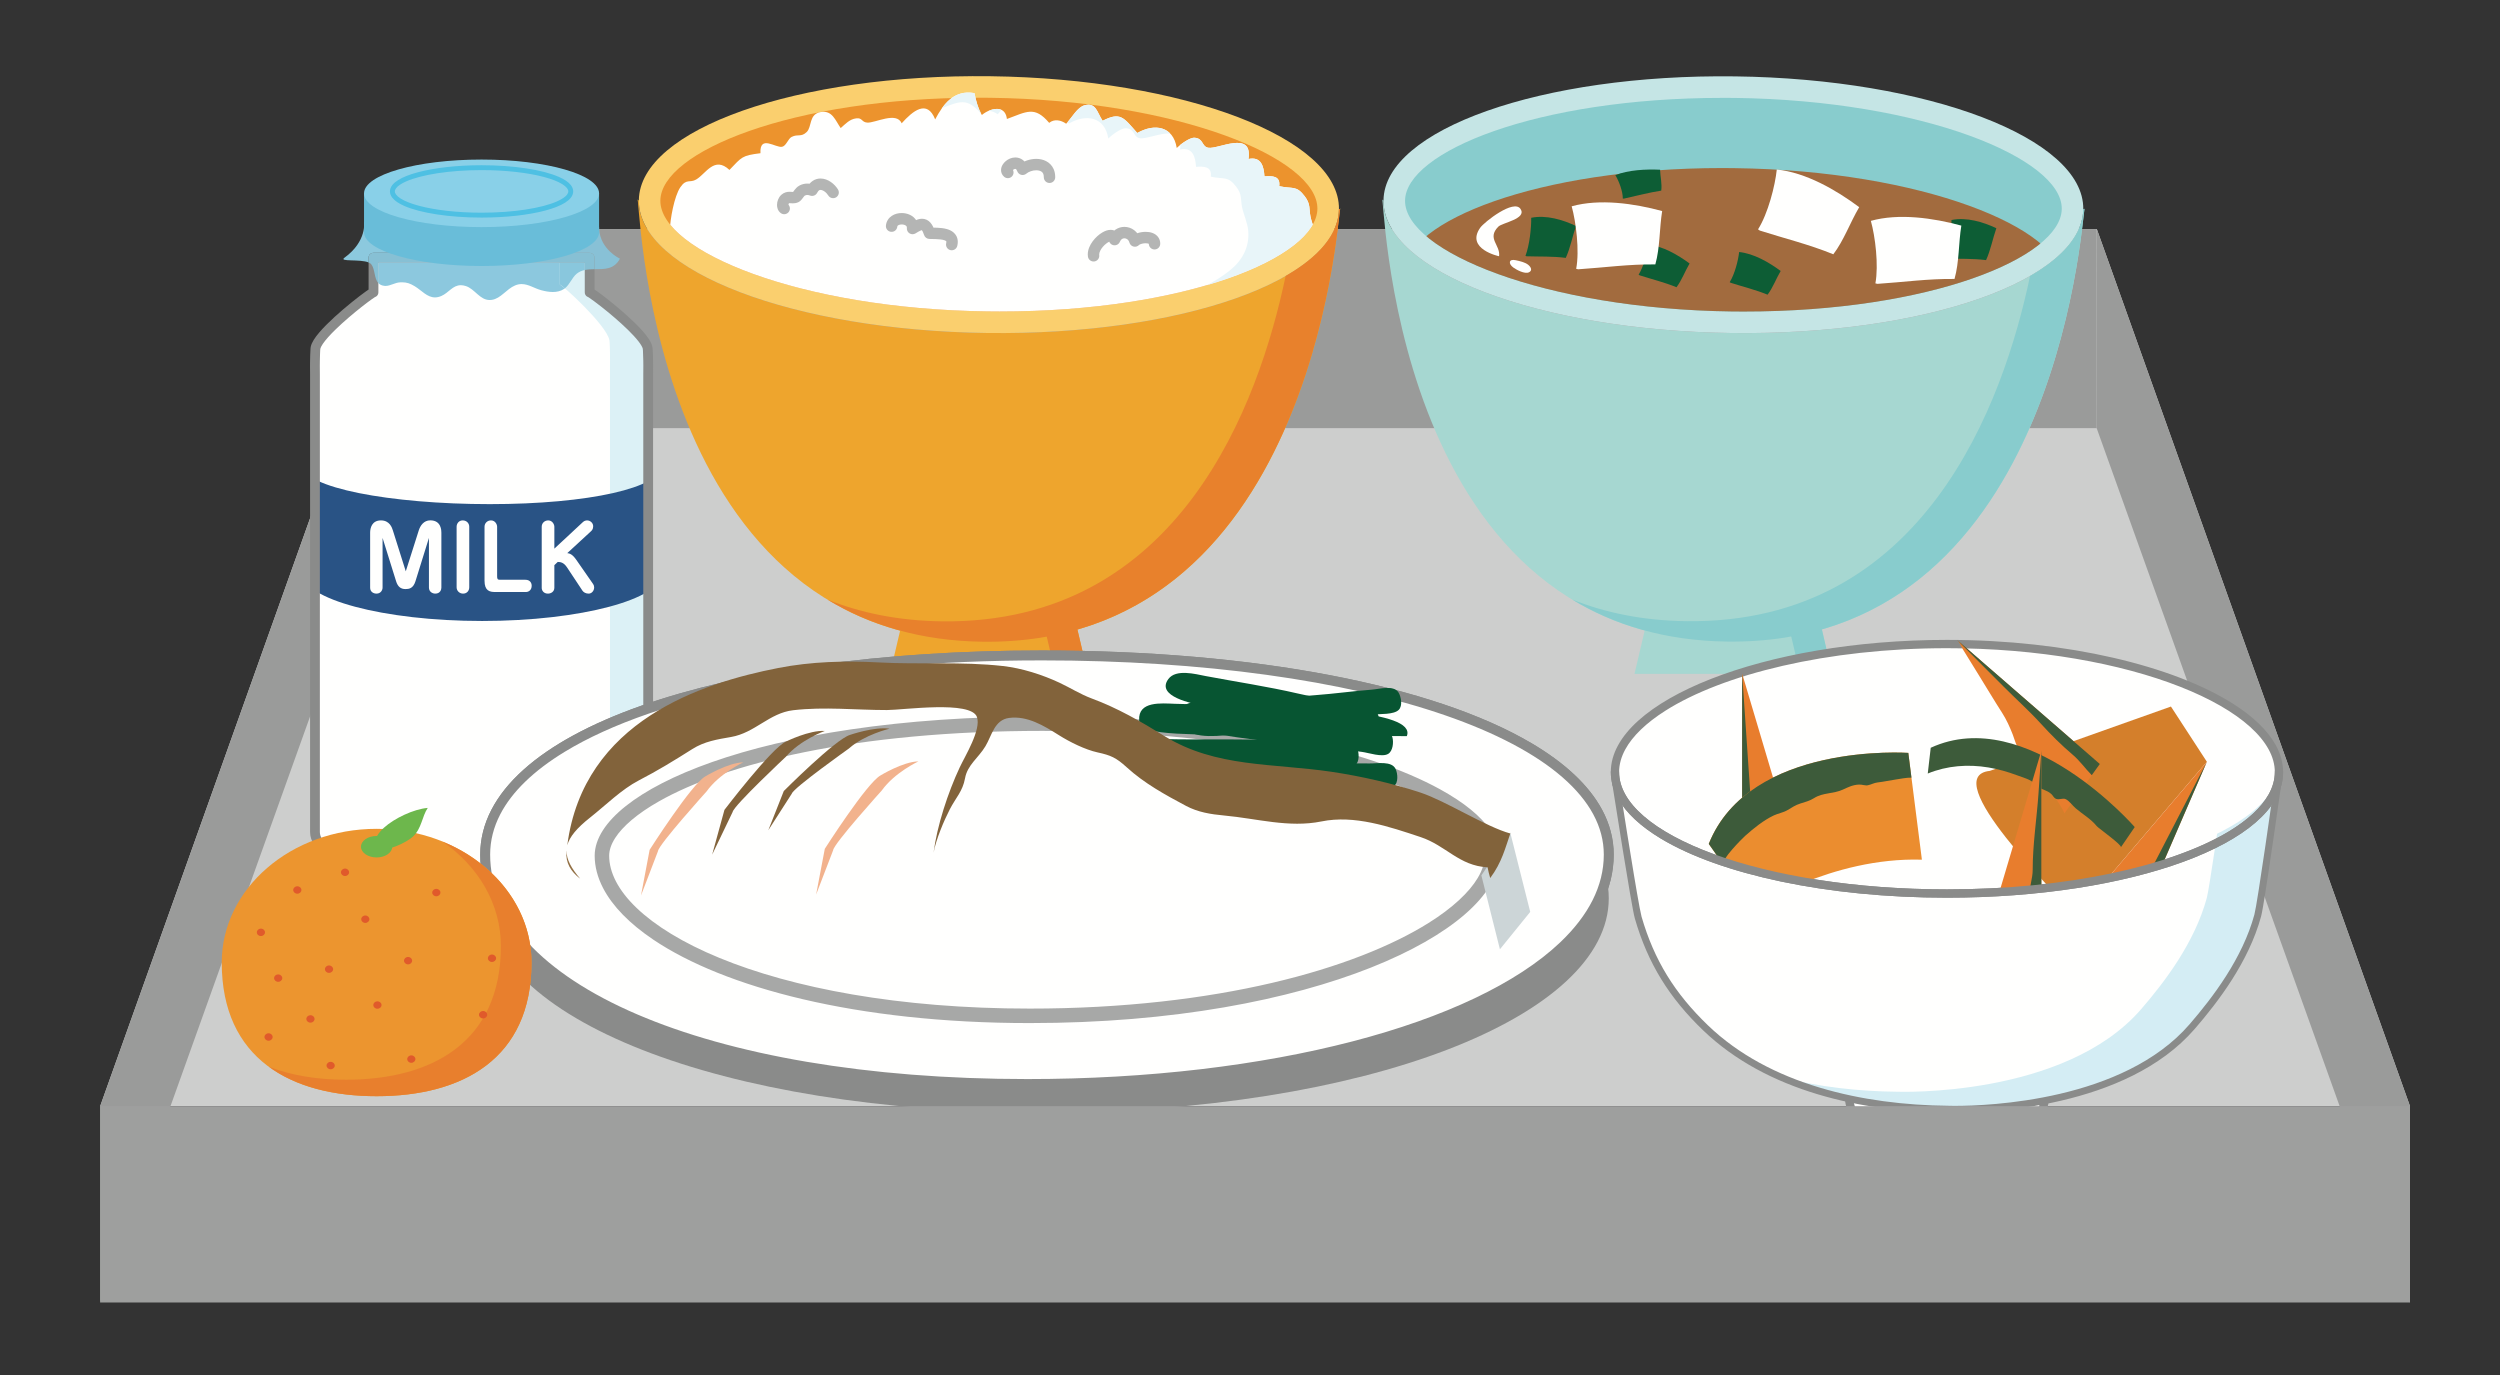 <?xml version="1.0" encoding="UTF-8"?>
<!DOCTYPE svg PUBLIC "-//W3C//DTD SVG 1.1//EN" "http://www.w3.org/Graphics/SVG/1.1/DTD/svg11.dtd">
<svg version="1.1" xmlns="http://www.w3.org/2000/svg" xmlns:xlink="http://www.w3.org/1999/xlink" x="0" y="0" width="1000" height="550" viewBox="0, 0, 1000, 550">
  <rect x="0" y="0" width="1000" height="550" fill="#333333" stroke="none"/>
  <defs>
    <clipPath id="Clip_1">
      <path d="M368.204,31.997 C350.084,33.864 335.235,38.373 317.743,43.83 L317.743,43.83 C306.527,47.327 294.469,49.909 284.459,56.352 L284.459,56.352 C277.291,60.953 264.259,70.937 264.143,80.203 L264.143,80.203 C263.912,100.337 319.791,123.594 394.979,124.563 L394.979,124.563 C396.598,124.595 398.202,124.602 399.803,124.602 L399.803,124.602 C474.447,124.602 526.709,102.947 526.956,83.523 L526.956,83.523 C527.105,71.953 513.015,62.819 505.087,56.318 L505.087,56.318 C495.244,48.235 481.005,47.144 469.227,43.559 L469.227,43.559 C452.973,38.61 435.895,37.456 419.328,33.946 L419.328,33.946 C409.978,31.949 398.628,31.039 387.535,31.039 L387.535,31.039 C380.831,31.039 374.22,31.372 368.204,31.997 z"/>
    </clipPath>
    <clipPath id="Clip_2">
      <path d="M562.023,80.229 C561.776,100.353 617.638,123.61 692.777,124.584 L692.777,124.584 C694.396,124.601 696.015,124.611 697.617,124.611 L697.617,124.611 C772.211,124.611 824.456,102.973 824.705,83.553 L824.705,83.553 C824.935,63.397 769.041,40.13 693.867,39.164 L693.867,39.164 C692.282,39.149 690.663,39.149 689.076,39.149 L689.076,39.149 C614.516,39.149 562.271,60.787 562.023,80.229 z"/>
    </clipPath>
    <clipPath id="Clip_3">
      <path d="M739.422,244.113 C728.241,247.698 716.842,253.463 706.371,258.914 L706.371,258.914 C693.701,265.471 681.758,269.013 670.956,278.891 L670.956,278.891 C661.706,287.331 645.982,293.078 645.982,308.82 L645.982,308.82 C645.982,335.655 705.446,357.417 778.8,357.417 L778.8,357.417 C852.123,357.417 911.587,335.655 911.587,308.82 L911.587,308.82 C911.587,302.196 907.919,296.443 903.657,291.933 L903.657,291.933 C900.635,288.735 897.134,286.042 893.516,283.657 L893.516,283.657 C889.717,281.154 889.619,280.288 887.719,276.215 L887.719,276.215 C881.987,263.761 867.815,255.963 856.071,251.289 L856.071,251.289 C842.675,245.963 829.643,240.585 815.338,238.505 L815.338,238.505 C806.436,237.199 797.56,236.521 788.732,236.521 L788.732,236.521 C772.056,236.522 755.559,238.941 739.422,244.113 z"/>
    </clipPath>
    <clipPath id="Clip_4">
      <path d="M739.422,244.113 C728.241,247.698 716.842,253.463 706.371,258.914 L706.371,258.914 C693.701,265.471 681.758,269.013 670.956,278.891 L670.956,278.891 C661.706,287.331 645.982,293.078 645.982,308.82 L645.982,308.82 C645.982,335.655 705.446,357.417 778.8,357.417 L778.8,357.417 C852.123,357.417 911.587,335.655 911.587,308.82 L911.587,308.82 C911.587,302.196 907.919,296.443 903.657,291.933 L903.657,291.933 C900.635,288.735 897.134,286.042 893.516,283.657 L893.516,283.657 C889.717,281.154 889.619,280.288 887.719,276.215 L887.719,276.215 C881.987,263.761 867.815,255.963 856.071,251.289 L856.071,251.289 C842.675,245.963 829.643,240.585 815.338,238.505 L815.338,238.505 C806.436,237.199 797.56,236.521 788.732,236.521 L788.732,236.521 C772.056,236.522 755.559,238.941 739.422,244.113 z"/>
    </clipPath>
    <clipPath id="Clip_5">
      <path d="M739.422,244.113 C728.241,247.698 716.842,253.463 706.371,258.914 L706.371,258.914 C693.701,265.471 681.758,269.013 670.956,278.891 L670.956,278.891 C661.706,287.331 645.982,293.078 645.982,308.82 L645.982,308.82 C645.982,335.655 705.446,357.417 778.8,357.417 L778.8,357.417 C852.123,357.417 911.587,335.655 911.587,308.82 L911.587,308.82 C911.587,302.196 907.919,296.443 903.657,291.933 L903.657,291.933 C900.635,288.735 897.134,286.042 893.516,283.657 L893.516,283.657 C889.717,281.154 889.619,280.288 887.719,276.215 L887.719,276.215 C881.987,263.761 867.815,255.963 856.071,251.289 L856.071,251.289 C842.675,245.963 829.643,240.585 815.338,238.505 L815.338,238.505 C806.436,237.199 797.56,236.521 788.732,236.521 L788.732,236.521 C772.056,236.522 755.559,238.941 739.422,244.113 z"/>
    </clipPath>
    <clipPath id="Clip_6">
      <path d="M739.422,244.113 C728.241,247.698 716.842,253.463 706.371,258.914 L706.371,258.914 C693.701,265.471 681.758,269.013 670.956,278.891 L670.956,278.891 C661.706,287.331 645.982,293.078 645.982,308.82 L645.982,308.82 C645.982,335.655 705.446,357.417 778.8,357.417 L778.8,357.417 C852.123,357.417 911.587,335.655 911.587,308.82 L911.587,308.82 C911.587,302.196 907.919,296.443 903.657,291.933 L903.657,291.933 C900.635,288.735 897.134,286.042 893.516,283.657 L893.516,283.657 C889.717,281.154 889.619,280.288 887.719,276.215 L887.719,276.215 C881.987,263.761 867.815,255.963 856.071,251.289 L856.071,251.289 C842.675,245.963 829.643,240.585 815.338,238.505 L815.338,238.505 C806.436,237.199 797.56,236.521 788.732,236.521 L788.732,236.521 C772.056,236.522 755.559,238.941 739.422,244.113 z"/>
    </clipPath>
    <clipPath id="Clip_7">
      <path d="M739.422,244.113 C728.241,247.698 716.842,253.463 706.371,258.914 L706.371,258.914 C693.701,265.471 681.758,269.013 670.956,278.891 L670.956,278.891 C661.706,287.331 645.982,293.078 645.982,308.82 L645.982,308.82 C645.982,335.655 705.446,357.417 778.8,357.417 L778.8,357.417 C852.123,357.417 911.587,335.655 911.587,308.82 L911.587,308.82 C911.587,302.196 907.919,296.443 903.657,291.933 L903.657,291.933 C900.635,288.735 897.134,286.042 893.516,283.657 L893.516,283.657 C889.717,281.154 889.619,280.288 887.719,276.215 L887.719,276.215 C881.987,263.761 867.815,255.963 856.071,251.289 L856.071,251.289 C842.675,245.963 829.643,240.585 815.338,238.505 L815.338,238.505 C806.436,237.199 797.56,236.521 788.732,236.521 L788.732,236.521 C772.056,236.522 755.559,238.941 739.422,244.113 z"/>
    </clipPath>
    <clipPath id="Clip_8">
      <path d="M192.64,103.091 L149.397,103.091 L149.397,116.96 C148.505,116.975 127.396,133.071 126.206,139.143 L126.206,139.143 C126.074,139.843 126.008,143.379 125.992,144.214 L125.992,144.214 C125.942,146.98 125.992,146.988 125.992,149.747 L125.992,149.747 L125.992,180.098 L125.992,266.055 L125.992,328.756 L125.992,332.846 C125.992,344.062 155.822,353.146 192.64,353.146 L192.64,353.146 C229.425,353.146 259.274,344.062 259.274,332.846 L259.274,332.846 L259.274,328.756 L259.274,266.055 L259.274,180.098 L259.274,149.747 C259.274,146.988 259.322,146.98 259.274,144.214 L259.274,144.214 C259.274,143.379 259.174,139.843 259.042,139.143 L259.042,139.143 C257.87,133.071 236.759,116.975 235.868,116.96 L235.868,116.96 L235.868,103.091 z"/>
    </clipPath>
  </defs>
  <g id="Layer_1">
    <g>
      <path d="M838.73,91.622 L502.032,91.622 L165.335,91.622 L40.064,442.466 L502.032,442.466 L964,442.466 z" fill="#CDCECD"/>
      <path d="M165.335,171.261 L838.664,171.261 L838.664,91.622 L165.335,91.622 z" fill="#9A9B9A"/>
      <path d="M165.335,171.26 L40.064,521 L40.064,442.466 L165.335,91.622 z" fill="#9A9B9A"/>
      <path d="M838.664,171.26 L964,521 L964,442.466 L838.73,91.622 z" fill="#9A9B9A"/>
      <path d="M435.151,269.608 L355.966,269.608 L362.045,243.756 L429.072,243.756 z" fill="#EEA52D"/>
      <path d="M536.174,83.633 L535.58,83.626 C535.232,111.978 472.234,134.178 394.866,133.197 C317.546,132.189 255.158,108.436 255.539,80.076 L254.943,80.076 C255.934,71.675 256.363,254.95 393.049,256.684 C529.468,258.417 535.465,75.831 536.174,83.633" fill="#EEA52D"/>
      <path d="M535.579,83.627 C535.232,111.979 472.234,134.178 394.865,133.197 C317.545,132.189 255.157,108.437 255.538,80.076 C255.902,51.705 318.883,29.515 396.169,30.49 C473.54,31.481 535.943,55.257 535.579,83.627" fill="#FACF6E"/>
      <path d="M399.804,124.598 C398.202,124.598 396.599,124.591 394.98,124.559 C319.792,123.59 263.895,100.326 264.144,80.198 C264.425,60.75 316.669,39.085 391.281,39.085 C392.866,39.085 394.452,39.085 396.071,39.112 C471.292,40.076 527.205,63.343 526.958,83.519 C526.709,102.943 474.448,124.598 399.804,124.598" fill="#EC932D"/>
    </g>
    <g clip-path="url(#Clip_1)">
      <path d="M395.673,44.236 C394.601,44.666 393.593,45.285 392.75,45.993 C391.329,43.649 390.387,40.437 389.794,37.256 C381.634,35.754 377.24,41.733 374.069,47.761 C370.848,39.58 365.082,44.402 360.656,49.331 C358.658,44.468 349.986,49.275 346.896,49.043 C344.552,48.862 345.013,47.012 342.454,47.348 C339.844,47.68 338.241,49.528 336.276,51.23 C334.112,48.108 332.906,44.072 328.363,44.804 C323.426,45.608 324.862,50.768 322.649,52.842 C320.369,54.997 319.246,53.461 316.636,54.775 C315.233,55.476 314.505,58.366 312.838,58.713 C310.26,59.242 303.802,53.75 304.183,61.284 C296.634,62.241 296.815,62.76 291.778,67.973 C285.731,62.28 282.379,69.499 278.48,71.794 C275.904,73.308 274.583,71.283 272.105,74.95 C269.725,78.479 268.025,87.734 267.974,91.946 C267.876,99.141 267.959,104.434 276.482,110.562 C303.241,122.845 349.54,132.623 396.4,133.208 C417.692,133.455 439.413,133.45 460.505,130.003 C480.295,126.733 503.105,124.883 519.26,112.016 C524.331,107.986 527.287,102.544 526.643,95.91 C526.345,92.815 524.775,89.463 524.199,86.645 C523.586,83.539 524.297,81.665 521.902,78.518 C518.466,74.008 517.145,75.676 511.694,74.465 C512.239,70.358 508.969,70.308 505.781,70.549 C505.534,66.525 504.477,62.529 499.404,63.596 C501.123,51.957 487.231,59.812 483.3,59.102 C480.575,58.598 481.501,55.337 477.783,55.095 C475.834,54.98 471.986,57.864 470.697,59.185 C469.294,50.398 461.777,49.282 454.906,53.195 C449.438,47.029 448.234,44.6 441.049,48.317 C438.801,44.936 438.471,40.884 433.796,42.122 C430.873,42.905 428.593,47.309 426.462,49.49 C424.332,47.976 421.672,47.507 419.674,49.143 C413.827,42.294 410.787,44.64 402.76,47.59 C402.264,43.236 398.795,42.932 395.673,44.236" fill="#FFFFFE"/>
      <path d="M399.076,45.697 C399.555,45.201 400.033,44.599 400.529,43.962 C399.142,43.327 397.358,43.532 395.673,44.236 L395.458,44.335 C396.698,44.401 397.97,44.887 399.076,45.697" fill="#E8F5F9"/>
      <path d="M427.553,49.406 C434.391,45.482 441.906,46.598 443.327,55.392 C444.616,54.054 448.464,51.174 450.397,51.306 C454.113,51.527 453.188,54.807 455.915,55.287 C458.244,55.722 464.057,53.163 468.054,53.393 C464.949,50.189 459.78,50.421 454.907,53.195 C449.438,47.028 448.234,44.599 441.049,48.317 C438.801,44.936 438.471,40.883 433.796,42.121 C431.137,42.838 429.023,46.532 427.04,48.834 C427.206,49.032 427.355,49.198 427.553,49.406" fill="#E8F5F9"/>
      <path d="M392.304,45.35 L392.37,45.299 C391.164,43.021 390.322,40.14 389.794,37.255 C383.715,36.142 379.735,39.156 376.794,43.251 C383.798,40.585 386.804,38.918 392.304,45.35" fill="#E8F5F9"/>
      <path d="M526.643,95.91 C526.345,92.815 524.776,89.462 524.199,86.644 C523.587,83.539 524.297,81.665 521.902,78.517 C518.467,74.008 517.146,75.676 511.694,74.465 C512.239,70.358 508.969,70.307 505.781,70.549 C505.534,66.525 504.477,62.528 499.405,63.596 C501.123,51.957 487.231,59.812 483.301,59.101 C480.576,58.597 481.501,55.336 477.783,55.094 C476.347,55.007 473.886,56.564 472.168,57.904 C472.185,58.465 472.134,59.093 472.036,59.797 C477.107,58.729 478.164,62.726 478.411,66.74 C481.582,66.508 484.853,66.559 484.309,70.664 C489.758,71.877 491.064,70.209 494.516,74.728 C496.911,77.856 496.184,79.723 496.812,82.839 C497.39,85.636 498.96,89.023 499.273,92.111 C499.9,98.735 496.96,104.179 491.873,108.217 C475.752,121.066 452.907,122.934 433.12,126.196 C412.043,129.649 390.306,129.655 369.015,129.402 C357.65,129.26 346.335,128.566 335.302,127.443 C354.413,130.812 375.341,132.937 396.401,133.207 C417.692,133.454 439.413,133.449 460.505,130.002 C480.295,126.733 503.105,124.882 519.26,112.016 C524.331,107.985 527.287,102.544 526.643,95.91" fill="#E8F5F9"/>
    </g>
    <g>
      <path d="M254.942,80.08 L255.074,80.08 C255.025,79.733 254.976,79.706 254.942,80.08" fill="#66B6D1"/>
      <path d="M536.042,83.637 L536.174,83.637 C536.14,83.317 536.108,83.35 536.042,83.637" fill="#66B6D1"/>
      <path d="M535.579,83.63 C535.464,93.548 527.651,102.699 514.255,110.38 C503.535,161.386 471.804,249.734 376.728,248.535 C359.401,248.303 344.255,245.148 331.024,239.856 C347.74,249.988 368.107,256.363 393.048,256.687 C523.901,258.345 534.754,90.419 536.042,83.637 z" fill="#E8812C"/>
      <path d="M429.072,243.76 L416.139,243.76 L422.218,269.612 L435.151,269.612 z" fill="#E8812C"/>
      <path d="M314.994,81.541 L314.438,82.329 L315.349,81.969 C315.319,81.884 315.205,81.688 314.994,81.541 L314.438,82.329 L315.349,81.969 L315.04,82.091 L315.369,82.037 L315.349,81.969 L315.04,82.091 L315.369,82.037 L315.368,81.986 C315.364,81.889 315.4,81.688 315.463,81.534 L315.554,81.355 L315.581,81.319 L315.583,81.318 L315.444,81.184 L315.572,81.326 L315.583,81.318 L315.444,81.184 L315.572,81.326 L315.574,81.324 L315.62,81.287 L315.623,81.289 L315.821,81.275 C316.058,81.269 316.503,81.33 317.152,81.335 C317.736,81.338 318.549,81.259 319.366,80.861 L319.409,80.839 C320.077,80.482 320.393,80.097 320.67,79.782 C321.066,79.301 321.337,78.889 321.574,78.603 L321.851,78.3 L321.912,78.249 L321.915,78.246 L321.8,78.052 L321.898,78.256 L321.915,78.246 L321.8,78.052 L321.898,78.256 L321.924,78.243 C322.32,78.052 322.599,77.992 322.923,77.989 C323.211,77.989 323.553,78.045 324.018,78.221 C325.112,78.637 326.342,78.158 326.868,77.113 C327.164,76.528 327.439,76.267 327.631,76.139 C327.827,76.013 327.967,75.973 328.209,75.968 C328.557,75.959 329.151,76.137 329.753,76.551 C330.354,76.957 330.937,77.575 331.308,78.184 C331.966,79.258 333.371,79.594 334.445,78.936 C335.519,78.277 335.858,76.871 335.198,75.797 C334.469,74.615 333.488,73.579 332.321,72.779 C331.155,71.991 329.775,71.413 328.209,71.404 C327.169,71.399 326.052,71.699 325.095,72.343 C324.134,72.984 323.361,73.925 322.79,75.063 L324.83,76.088 L325.64,73.955 C324.76,73.62 323.847,73.426 322.923,73.426 C321.868,73.422 320.828,73.691 319.904,74.151 L320.914,76.198 L319.93,74.139 C319.307,74.439 318.859,74.829 318.504,75.191 C317.978,75.738 317.631,76.255 317.376,76.59 C317.252,76.756 317.152,76.876 317.117,76.913 L317.105,76.927 L317.759,77.614 L317.332,76.775 C317.162,76.864 317.108,76.925 317.105,76.927 L317.759,77.614 L317.332,76.775 L318.37,78.808 L317.374,76.754 L317.354,76.759 L317.152,76.771 C316.912,76.778 316.469,76.717 315.821,76.712 C315.381,76.712 314.832,76.753 314.236,76.94 C313.641,77.125 313.025,77.471 312.511,77.942 L312.513,77.94 C311.887,78.513 311.5,79.166 311.226,79.841 C310.957,80.519 310.806,81.228 310.804,81.986 C310.806,82.512 310.879,83.068 311.105,83.649 C311.329,84.222 311.74,84.833 312.364,85.27 C313.394,85.996 314.816,85.751 315.544,84.721 C316.271,83.691 316.024,82.268 314.994,81.541" fill="#B4B5B4"/>
      <path d="M358.915,90.653 L359,90.377 C359.059,90.281 359.199,90.135 359.502,90.002 C359.796,89.87 360.228,89.777 360.674,89.778 C361.335,89.772 361.997,89.986 362.325,90.237 C362.494,90.36 362.589,90.475 362.648,90.584 C362.705,90.695 362.748,90.81 362.751,91.045 L362.743,91.223 C362.672,92.087 363.088,92.908 363.827,93.357 C364.566,93.809 365.488,93.806 366.224,93.347 C366.961,92.887 367.589,92.524 368.055,92.312 C368.524,92.092 368.806,92.055 368.818,92.064 L368.818,91.911 L368.788,92.059 L368.818,92.064 L368.818,91.911 L368.788,92.059 L368.847,91.783 L368.683,92.016 L368.788,92.059 L368.847,91.783 L368.683,92.016 L368.759,92.092 C368.923,92.268 369.287,92.887 369.632,93.993 C369.919,94.898 370.738,95.529 371.687,95.578 C372.467,95.617 373.346,95.607 374.266,95.636 C375.633,95.666 377.084,95.824 377.867,96.135 C378.263,96.284 378.449,96.441 378.49,96.495 C378.524,96.558 378.535,96.5 378.551,96.756 C378.551,96.866 378.534,97.043 378.474,97.287 C378.177,98.511 378.928,99.746 380.152,100.044 C381.377,100.341 382.612,99.591 382.909,98.366 C383.04,97.828 383.114,97.294 383.114,96.756 C383.117,95.961 382.942,95.164 382.59,94.474 C382.285,93.87 381.857,93.361 381.392,92.965 C380.57,92.27 379.662,91.891 378.774,91.632 C377.438,91.253 376.086,91.145 374.867,91.091 C373.656,91.042 372.553,91.055 371.924,91.022 L371.805,93.3 L373.979,92.606 C373.512,91.165 373.003,90.025 372.181,89.073 C371.77,88.603 371.259,88.189 370.665,87.908 C370.073,87.625 369.419,87.497 368.818,87.5 C367.8,87.507 366.951,87.805 366.159,88.162 C365.366,88.525 364.61,88.977 363.81,89.474 L365.016,91.411 L367.291,91.597 C367.304,91.421 367.315,91.238 367.315,91.045 C367.316,90.1 367.083,89.181 366.66,88.407 C366.024,87.236 365.023,86.431 363.977,85.936 C362.922,85.44 361.795,85.218 360.674,85.215 C359.319,85.222 357.944,85.536 356.726,86.335 C356.122,86.736 355.561,87.272 355.138,87.945 C354.712,88.617 354.438,89.423 354.368,90.266 C354.26,91.521 355.192,92.625 356.449,92.733 C357.704,92.84 358.808,91.908 358.915,90.653" fill="#B4B5B4"/>
      <path d="M404.619,67.249 L403.961,68.02 L404.878,67.601 C404.807,67.442 404.695,67.311 404.619,67.249 L403.961,68.02 L404.878,67.601 L403.898,68.049 L404.979,68.049 C404.979,67.931 404.951,67.76 404.878,67.601 L403.898,68.049 L404.979,68.049 L404.304,68.049 L404.952,68.252 L404.979,68.049 L404.304,68.049 L404.952,68.252 L404.942,68.249 L404.954,68.255 L404.952,68.252 L404.942,68.249 L404.954,68.255 C404.986,68.181 405.196,67.934 405.456,67.78 C405.715,67.614 405.998,67.543 406.135,67.548 L406.375,67.628 C406.469,67.701 406.689,67.915 406.913,68.516 C407.17,69.209 407.757,69.742 408.472,69.932 C409.188,70.119 409.959,69.945 410.525,69.468 C411.403,68.697 413.078,68.095 414.488,68.113 C415.498,68.11 416.3,68.387 416.74,68.761 C416.968,68.951 417.137,69.16 417.278,69.475 C417.415,69.788 417.523,70.221 417.523,70.85 L417.526,71.002 C417.575,72.261 418.636,73.242 419.896,73.193 C421.154,73.144 422.135,72.083 422.086,70.823 L421.416,70.848 L422.086,70.85 L422.086,70.823 L421.416,70.848 L422.086,70.85 C422.088,69.686 421.878,68.597 421.454,67.633 C420.821,66.182 419.691,65.086 418.44,64.448 C417.183,63.802 415.821,63.553 414.488,63.55 C411.978,63.57 409.492,64.396 407.581,65.98 L409.054,67.724 L411.194,66.933 C410.749,65.727 410.07,64.712 409.154,64.008 C408.242,63.3 407.132,62.978 406.135,62.985 C404.584,63 403.3,63.619 402.302,64.445 C401.801,64.866 401.368,65.353 401.023,65.935 C400.687,66.515 400.421,67.21 400.416,68.049 C400.414,68.516 400.509,69.027 400.727,69.5 C400.944,69.974 401.277,70.398 401.661,70.725 C402.62,71.54 404.061,71.425 404.878,70.466 C405.695,69.505 405.578,68.066 404.619,67.249" fill="#B4B5B4"/>
      <path d="M439.687,101.982 L439.672,101.764 C439.667,101.393 439.809,100.818 440.142,100.184 C440.629,99.232 441.526,98.191 442.425,97.484 C442.87,97.128 443.317,96.852 443.669,96.691 C443.845,96.61 443.993,96.558 444.1,96.531 L444.257,96.5 L444.257,95.957 L444.078,96.463 L444.257,96.5 L444.257,95.957 L444.078,96.463 L444.391,95.578 L443.613,96.106 C443.694,96.24 443.917,96.415 444.078,96.463 L444.391,95.578 L443.613,96.106 L444.005,95.839 L443.552,95.991 L443.613,96.106 L444.005,95.839 L443.552,95.991 L443.57,96.101 C443.689,97.143 444.496,97.965 445.532,98.105 C446.571,98.246 447.566,97.665 447.956,96.693 C448.185,96.133 448.471,95.822 448.77,95.614 C449.073,95.411 449.408,95.314 449.761,95.313 C450.158,95.313 450.566,95.441 450.916,95.707 C451.265,95.977 451.576,96.372 451.769,97.038 C451.994,97.83 452.628,98.44 453.428,98.633 C454.228,98.826 455.072,98.574 455.634,97.972 L455.517,97.865 L455.627,97.978 L455.634,97.972 L455.517,97.865 L455.627,97.978 C455.627,97.977 455.711,97.904 455.87,97.823 C456.349,97.556 457.406,97.288 458.271,97.302 C458.922,97.292 459.454,97.452 459.573,97.539 L459.608,97.562 L459.81,97.349 L459.544,97.462 L459.608,97.562 L459.81,97.349 L459.544,97.462 L459.769,97.366 L459.527,97.413 L459.544,97.462 L459.769,97.366 L459.527,97.413 L459.529,97.439 L459.531,97.586 C459.573,98.844 460.63,99.831 461.89,99.787 C463.15,99.743 464.135,98.685 464.091,97.425 L462.785,97.471 L464.092,97.471 L464.091,97.425 L462.785,97.471 L464.092,97.471 L464.092,97.439 C464.096,96.635 463.883,95.813 463.467,95.138 C462.842,94.113 461.89,93.513 460.995,93.185 C460.085,92.852 459.17,92.74 458.271,92.738 C457.166,92.74 456.08,92.914 455.074,93.234 C454.067,93.572 453.127,93.997 452.296,94.859 L453.964,96.415 L456.16,95.793 C455.722,94.235 454.823,92.938 453.673,92.072 C452.527,91.201 451.146,90.749 449.761,90.749 C448.531,90.748 447.285,91.108 446.211,91.837 C445.135,92.561 444.252,93.657 443.719,94.995 L445.839,95.844 L448.105,95.587 C448.004,94.667 447.659,93.691 446.894,92.955 C446.519,92.595 446.062,92.322 445.602,92.16 C445.14,91.998 444.683,91.937 444.257,91.937 C443.011,91.955 441.991,92.383 441.008,92.938 C439.547,93.787 438.182,95.025 437.08,96.507 C436,97.992 435.129,99.732 435.108,101.764 C435.108,102.058 435.129,102.357 435.174,102.655 C435.36,103.902 436.521,104.761 437.767,104.577 C439.014,104.389 439.873,103.229 439.687,101.982" fill="#B4B5B4"/>
      <path d="M732.916,269.554 L653.797,269.554 L659.876,243.711 L726.854,243.711 z" fill="#A6D7D1"/>
      <path d="M833.923,83.671 L833.312,83.664 C832.966,111.999 769.999,134.182 692.68,133.207 C615.409,132.199 553.055,108.457 553.402,80.112 L552.808,80.112 C553.814,71.721 554.229,254.893 690.863,256.628 C827.217,258.362 833.213,75.869 833.923,83.671" fill="#A6D7D1"/>
      <path d="M833.312,83.664 C832.965,111.999 769.999,134.182 692.679,133.207 C615.409,132.199 553.055,108.457 553.401,80.112 C553.782,51.759 616.731,29.574 693.985,30.55 C771.303,31.541 833.659,55.309 833.312,83.664" fill="#C5E5E5"/>
      <path d="M697.618,124.612 C696.016,124.612 694.398,124.602 692.779,124.585 C617.639,123.611 561.775,100.354 562.024,80.229 C562.271,60.788 614.517,39.15 689.078,39.15 C690.665,39.15 692.283,39.15 693.868,39.165 C769.041,40.131 824.936,63.398 824.706,83.556 C824.457,102.974 772.213,124.612 697.618,124.612" fill="#88CCCD"/>
      <path d="M552.807,80.112 L552.971,80.112 C552.905,79.755 552.856,79.74 552.807,80.112" fill="#66B6D1"/>
      <path d="M833.774,83.671 L833.923,83.671 C833.889,83.35 833.823,83.373 833.774,83.671" fill="#66B6D1"/>
      <path d="M833.312,83.664 C833.195,93.574 825.4,102.716 812.02,110.397 C801.3,161.38 769.586,249.683 674.559,248.469 C657.215,248.263 642.103,245.098 628.871,239.812 C645.572,249.939 665.938,256.307 690.863,256.628 C821.65,258.296 832.502,90.436 833.774,83.671 z" fill="#88CCCD"/>
      <path d="M726.854,243.711 L713.937,243.711 L720.016,269.554 L732.916,269.554 z" fill="#88CCCD"/>
    </g>
    <g clip-path="url(#Clip_2)">
      <path d="M697.617,152.708 C696.015,152.708 694.397,152.693 692.778,152.666 C617.638,151.691 561.774,128.45 562.023,108.308 C562.27,88.884 614.516,67.219 689.077,67.219 C690.664,67.219 692.282,67.236 693.867,67.263 C769.04,68.22 824.935,91.484 824.705,111.645 C824.456,131.07 772.212,152.708 697.617,152.708" fill="#A26B3E"/>
    </g>
    <g>
      <path d="M608.221,83.594 C610.831,87.532 600.872,89.094 599.336,90.654 C594.612,95.42 600.244,97.971 599.632,102.497 C599.632,102.529 586.121,99.59 592.068,91.116 C593.736,88.77 605.579,79.497 608.221,83.594" fill="#FFFFFE"/>
      <path d="M605.315,107 C603.25,105.496 603.448,103.431 606.321,104.093 C607.859,104.429 610.054,104.903 611.311,105.943 C612.598,107.007 612.93,108.328 611.541,108.938 C609.873,109.7 606.636,107.947 605.315,107" fill="#FFFFFE"/>
      <path d="M649.12,79.449 C649.169,76.575 647.535,72.32 646.131,70.05 C651.349,67.976 658.304,67.628 664.035,67.886 C664.118,70.718 664.862,73.502 664.498,76.251 C659.378,77.044 654.423,78.399 649.55,79.449" fill="#0D5D35"/>
      <path d="M691.884,112.864 C693.883,109.693 695.321,104.065 695.651,100.806 C701.464,101.406 707.543,104.875 712.267,108.394 C710.402,111.541 709.179,115.051 707.031,117.874 C702.175,115.887 697.072,114.664 692.216,113.094" fill="#0D5D35"/>
      <path d="M655.445,109.874 C657.444,106.703 658.897,101.087 659.229,97.823 C665.042,98.426 671.104,101.896 675.828,105.399 C673.963,108.56 672.74,112.061 670.592,114.896 C665.752,112.903 660.649,111.68 655.792,110.106" fill="#0D5D35"/>
      <path d="M610.188,102.342 C611.822,98.02 612.566,91.026 612.483,87.112 C618.479,85.89 625.135,87.896 630.406,90.399 C628.936,94.7 628.142,99.154 626.309,103.157 C621.121,102.464 615.721,102.689 610.584,102.513" fill="#0D5D35"/>
      <path d="M778.305,103.24 C779.941,98.913 780.683,91.909 780.585,88.004 C786.596,86.772 793.271,88.797 798.539,91.282 C797.053,95.576 796.259,100.037 794.426,104.05 C789.223,103.365 783.839,103.604 778.685,103.399" fill="#0D5D35"/>
      <path d="M703.216,91.744 C707.196,85.445 710.054,74.278 710.714,67.804 C722.277,68.999 734.335,75.887 743.683,82.867 C739.984,89.134 737.606,96.066 733.327,101.722 C723.68,97.757 713.539,95.306 703.91,92.218" fill="#FFFFFE"/>
      <path d="M630.472,107.535 C631.859,100.228 630.406,88.781 628.671,82.521 C639.854,79.405 653.597,81.365 664.862,84.42 C663.722,91.595 664.035,98.939 662.135,105.768 C651.713,105.619 641.39,107.056 631.281,107.718" fill="#FFFFFE"/>
      <path d="M750.158,113.35 C751.513,106.041 750.092,94.596 748.341,88.342 C759.525,85.22 773.268,87.179 784.533,90.242 C783.376,97.427 783.723,104.761 781.806,111.583 C771.368,111.444 761.044,112.887 750.968,113.541" fill="#FFFFFE"/>
      <path d="M817.964,438.518 C817.964,449.463 805.212,458.348 778.784,458.348 C751.877,458.348 739.604,449.463 739.604,438.518 C739.604,427.566 757.146,418.69 778.784,418.69 C800.422,418.69 817.964,427.566 817.964,438.518" fill="#FFFFFE"/>
      <path d="M817.964,438.518 L816.301,438.518 C816.298,440.93 815.613,443.183 814.182,445.301 C812.041,448.467 808.13,451.332 802.246,453.391 C796.37,455.449 788.555,456.687 778.784,456.685 C765.511,456.692 755.968,454.475 749.915,451.085 C746.882,449.394 744.726,447.425 743.329,445.316 C741.933,443.201 741.27,440.944 741.267,438.518 C741.27,436.235 742.167,434.019 743.959,431.866 C746.639,428.643 751.359,425.712 757.416,423.649 C763.47,421.579 770.841,420.351 778.784,420.352 C789.374,420.347 798.951,422.539 805.738,425.98 C809.133,427.696 811.821,429.721 813.61,431.866 C815.403,434.019 816.298,436.235 816.301,438.518 L817.964,438.518 L819.627,438.518 C819.63,435.325 818.333,432.324 816.161,429.733 C812.893,425.837 807.677,422.715 801.227,420.503 C794.776,418.297 787.07,417.029 778.784,417.027 C767.736,417.032 757.722,419.278 750.329,423.013 C746.634,424.885 743.584,427.133 741.407,429.733 C739.235,432.324 737.938,435.325 737.941,438.518 C737.938,441.564 738.809,444.521 740.556,447.151 C743.18,451.106 747.682,454.307 754.013,456.528 C760.351,458.749 768.556,460.009 778.784,460.011 C792.183,460.006 802.229,457.776 809.089,453.993 C812.516,452.097 815.151,449.798 816.936,447.166 C818.722,444.539 819.63,441.578 819.627,438.518 z" fill="#8A8B8A"/>
      <path d="M779.296,314.628 L779.296,313.659 L646.329,313.659 C646.361,313.659 653.893,362.221 655.281,367.028 C660.401,384.752 668.858,398.297 682.205,411.123 C707.279,435.239 745.055,443.367 779.296,443.696 C779.296,443.696 846.142,446.191 876.85,410.651 C886.281,399.75 898.257,383.976 903.096,366.196 C904.418,361.347 911.223,312.685 911.257,312.678 C911.008,312.685 796.259,314.369 779.296,314.628" fill="#FFFFFE"/>
      <path d="M889.816,312.982 C887.834,326.774 883.705,355.531 882.714,359.198 C877.873,376.982 865.898,392.756 856.467,403.657 C825.76,439.194 758.912,436.694 758.912,436.694 C743.668,436.552 727.743,434.85 712.53,430.885 C733.326,439.938 757.047,443.471 779.296,443.696 C779.296,443.696 846.142,446.191 876.85,410.651 C886.281,399.75 898.256,383.976 903.095,366.196 C904.418,361.346 911.223,312.684 911.257,312.677 C911.191,312.677 902.585,312.809 889.816,312.982" fill="#D4EDF4"/>
      <path d="M911.587,306.484 C911.587,332.126 852.124,352.932 778.801,352.932 C705.446,352.932 645.982,332.126 645.982,306.484 C645.982,280.822 705.446,257.533 778.801,257.533 C852.124,257.533 911.587,280.822 911.587,306.484" fill="#FFFFFE"/>
      <path d="M645.146,314.391 L646.327,313.66 L645.018,314.124 C645.038,314.171 645.046,314.222 645.146,314.391 L646.327,313.66 L645.018,314.124 L646.295,313.672 L644.97,313.956 L645.018,314.124 L646.295,313.672 L644.97,313.956 L644.97,313.958 C645.131,314.907 647.032,327.084 649.055,339.573 C650.066,345.821 651.112,352.155 651.988,357.228 C652.426,359.765 652.823,361.986 653.155,363.728 C653.488,365.477 653.743,366.712 653.945,367.414 C659.117,385.351 667.75,399.172 681.241,412.126 C706.734,436.616 744.847,444.745 779.282,445.087 L779.296,443.696 L779.245,445.087 C779.26,445.087 780.289,445.124 782.141,445.124 C788.74,445.122 805.775,444.644 824.612,440.232 C843.441,435.816 864.125,427.484 877.902,411.56 C887.38,400.591 899.491,384.697 904.437,366.561 C904.631,365.839 904.877,364.558 905.195,362.742 C906.294,356.424 908.144,343.974 909.726,333.081 C910.516,327.638 911.24,322.586 911.766,318.895 C912.029,317.05 912.244,315.546 912.393,314.503 C912.469,313.982 912.527,313.576 912.567,313.302 L912.613,312.994 L912.622,312.93 L912.129,312.849 L912.62,312.942 L912.622,312.93 L912.129,312.849 L912.62,312.942 L911.36,312.705 L912.608,312.997 L912.62,312.942 L911.36,312.705 L912.608,312.997 L911.272,312.684 L912.578,313.109 L912.608,312.997 L911.272,312.684 L912.578,313.109 L911.257,312.679 L912.5,313.297 L912.578,313.109 L911.257,312.679 L912.5,313.297 C912.841,312.61 912.562,311.775 911.874,311.433 C911.187,311.091 910.352,311.372 910.01,312.059 L911.255,312.678 L910.039,312.006 L909.934,312.248 L909.89,312.414 L909.871,312.529 C909.712,313.556 908.002,325.705 906.165,338.23 C905.247,344.488 904.298,350.833 903.498,355.904 C903.099,358.437 902.737,360.655 902.436,362.378 C902.136,364.092 901.888,365.35 901.754,365.83 C897.021,383.254 885.18,398.908 875.798,409.741 C862.645,424.983 842.507,433.193 823.978,437.526 C805.458,441.865 788.604,442.345 782.141,442.343 C781.234,442.343 780.532,442.335 780.057,442.326 C779.583,442.316 779.348,442.308 779.346,442.308 L779.309,442.306 C745.261,441.988 707.823,433.864 683.167,410.122 C669.966,397.421 661.683,384.152 656.616,366.642 C656.473,366.159 656.198,364.863 655.865,363.095 C654.686,356.875 652.649,344.446 650.907,333.594 C650.036,328.166 649.238,323.127 648.656,319.447 C648.365,317.606 648.128,316.105 647.962,315.064 C647.879,314.542 647.815,314.136 647.771,313.858 L647.719,313.537 L647.702,313.441 L647.692,313.388 L647.676,313.319 L647.639,313.197 L647.544,312.987 C647.172,312.314 646.327,312.07 645.655,312.443 C644.984,312.815 644.74,313.66 645.111,314.332 z" fill="#8A8B8A"/>
      <path d="M911.587,308.82 L909.924,308.82 C909.923,311.865 909.089,314.845 907.438,317.801 C904.556,322.969 899.111,328.016 891.501,332.593 C880.095,339.467 863.88,345.284 844.548,349.35 C825.211,353.419 802.751,355.753 778.801,355.752 C742.29,355.757 709.238,350.326 685.455,341.62 C673.564,337.273 663.999,332.099 657.506,326.477 C654.258,323.667 651.78,320.753 650.131,317.801 C648.48,314.845 647.647,311.865 647.645,308.82 C647.645,305.777 648.482,302.748 650.138,299.717 C653.03,294.414 658.487,289.151 666.102,284.318 C677.517,277.06 693.729,270.775 713.06,266.335 C732.395,261.892 754.852,259.277 778.801,259.278 C815.274,259.273 848.304,265.354 872.081,274.706 C883.968,279.376 893.534,284.871 900.036,290.737 C903.289,293.668 905.773,296.687 907.429,299.717 C909.087,302.748 909.923,305.777 909.924,308.82 L911.587,308.82 L913.25,308.82 C913.251,305.156 912.228,301.555 910.347,298.12 C907.047,292.104 901.166,286.546 893.252,281.512 C881.373,273.968 864.862,267.604 845.261,263.094 C825.665,258.588 802.981,255.953 778.801,255.953 C741.936,255.956 708.565,262.068 684.274,271.611 C672.128,276.389 662.245,282.018 655.305,288.268 C651.838,291.393 649.103,294.681 647.222,298.12 C645.339,301.555 644.318,305.156 644.318,308.82 C644.318,312.484 645.341,316.054 647.229,319.424 C650.539,325.328 656.433,330.666 664.353,335.441 C676.238,342.592 692.748,348.475 712.347,352.602 C731.942,356.726 754.622,359.077 778.801,359.077 C815.629,359.074 848.978,353.624 873.261,344.742 C885.404,340.294 895.288,334.996 902.237,328.992 C905.709,325.986 908.451,322.798 910.339,319.424 C912.226,316.054 913.251,312.484 913.25,308.82 z" fill="#8A8B8A"/>
    </g>
    <g clip-path="url(#Clip_3)">
      <path d="M830.27,366.318 C822.885,357.861 774.638,310.564 795.946,308.351 L868.376,282.616 L882.746,304.701 z" fill="#D47F2B"/>
      <path d="M882.746,304.701 L852.057,375.717 L830.27,366.318 z" fill="#E87D2D"/>
      <path d="M882.746,304.701 L852.057,375.717 L847.118,373.586 z" fill="#3D5B3A"/>
    </g>
    <g clip-path="url(#Clip_4)">
      <path d="M696.856,269.442 L696.856,347.504 L720.36,348.506 z" fill="#E87D2D"/>
      <path d="M696.856,269.442 L696.856,347.504 L702.174,347.729 z" fill="#3D5B3A"/>
    </g>
    <g clip-path="url(#Clip_5)">
      <path d="M782.831,255.98 L839.933,305.599 L825.71,325.404 C826.174,324.76 818.757,314.155 818.244,313.297 C816.576,310.604 815.239,307.658 813.52,304.987 C812.116,302.802 810.629,302.173 808.73,300.703 C806.386,298.91 806.137,296.474 805.08,293.773 C803.94,290.865 802.553,287.777 800.868,285.167 C797.797,280.402 794.889,275.48 791.882,270.641 C789.669,267.04 787.438,263.439 785.209,259.828 C784.548,258.739 783.805,256.822 782.831,255.98" fill="#E87D2D"/>
      <path d="M782.831,255.98 L839.933,305.599 L836.711,310.075 C834.086,307.433 831.889,304.245 829.081,301.892 C824.538,298.034 820.409,293.93 816.362,289.487 C811.654,284.301 806.269,279.511 801.315,274.513 C795.136,268.336 788.991,262.157 782.831,255.98" fill="#3D5B3A"/>
      <path d="M701.497,363.181 C701.497,363.181 732.401,342.759 768.758,343.872 L763.323,301.157 C763.323,301.157 699.812,296.707 683.51,337.554 z" fill="#EB8D2F"/>
      <path d="M764.579,311.049 L763.324,301.156 C763.324,301.156 699.813,296.707 683.509,337.553 L689.357,345.885 C688.119,344.135 696.873,335.431 698.029,334.375 C701.383,331.376 705.462,328.073 709.508,326.174 C711.21,325.363 713.292,325.051 714.992,324.049 C716.942,322.91 718.097,322.051 720.162,321.401 C721.947,320.845 723.895,320.35 725.614,319.253 C729.164,316.973 733.212,317.634 737.126,315.849 C739.323,314.866 740.975,313.967 743.585,313.826 C744.691,313.759 746.129,314.331 747.152,314.105 C748.673,313.776 749.515,313.159 751.117,312.966 C753.478,312.712 755.824,312.158 758.202,311.82 C760.268,311.523 762.482,311.027 764.579,311.049" fill="#3D5B3A"/>
    </g>
    <g clip-path="url(#Clip_6)">
      <path d="M848.356,338.909 L853.89,330.822 C853.89,330.822 810.795,281.369 772.291,299.108 L771.102,309.416 C778.834,306.238 787.24,305.625 795.384,306.987 C799.281,307.641 803.114,308.731 806.83,310.119 C808.483,310.72 810.382,311.298 811.935,312.075 C813.371,312.785 813.751,313.627 815.089,314.635 C816.857,315.973 818.707,315.982 820.49,317.585 C821.317,318.302 821.415,319.145 822.506,319.574 C823.595,320.002 825.067,319.194 826.124,319.6 C827.594,320.161 829.047,322.299 830.236,323.29 C833.094,325.745 836.298,327.485 838.71,330.469 C839.354,331.262 848.951,338.056 848.356,338.909" fill="#3D5B3A"/>
    </g>
    <g clip-path="url(#Clip_7)">
      <path d="M816.543,300.29 L816.543,378.369 L793.039,379.367 z" fill="#E87D2D"/>
      <path d="M816.543,300.29 L816.543,378.369 L811.242,378.584 C811.44,378.574 812.018,367.077 812.067,366.428 C812.265,363.412 811.672,360.679 811.738,357.822 C811.804,354.508 813.075,351.369 813.075,347.927 C813.059,337.753 814.726,327.255 815.42,317.106 C815.8,311.496 816.181,305.897 816.543,300.29" fill="#3D5B3A"/>
    </g>
    <g>
      <path d="M909.927,308.82 C909.925,311.865 909.091,314.845 907.441,317.801 C904.558,322.969 899.114,328.016 891.504,332.593 C880.097,339.467 863.883,345.284 844.55,349.35 C825.214,353.419 802.754,355.753 778.803,355.752 C742.292,355.757 709.24,350.326 685.457,341.62 C673.567,337.273 664.002,332.099 657.509,326.477 C654.261,323.667 651.783,320.753 650.134,317.801 C648.483,314.845 647.649,311.865 647.648,308.82 C647.648,307.902 646.902,307.157 645.985,307.157 C645.066,307.157 644.322,307.902 644.322,308.82 C644.32,312.484 645.344,316.054 647.231,319.424 C650.542,325.328 656.436,330.666 664.355,335.441 C676.241,342.592 692.751,348.475 712.349,352.602 C731.944,356.726 754.625,359.077 778.803,359.077 C815.632,359.074 848.98,353.624 873.264,344.742 C885.406,340.294 895.291,334.996 902.24,328.992 C905.712,325.986 908.454,322.798 910.341,319.424 C912.229,316.054 913.254,312.484 913.252,308.82 C913.252,307.902 912.508,307.157 911.59,307.157 C910.671,307.157 909.927,307.902 909.927,308.82" fill="#8A8B8A"/>
      <path d="M259.271,144.215 C259.271,143.379 259.171,139.844 259.039,139.144 C257.867,133.072 236.757,116.976 235.865,116.961 L235.865,103.092 L192.638,103.092 L149.395,103.092 L149.395,116.961 C148.503,116.976 127.393,133.072 126.204,139.144 C126.072,139.844 126.006,143.379 125.989,144.215 C125.939,146.98 125.989,146.989 125.989,149.748 L125.989,180.098 L125.989,266.056 L125.989,328.757 L125.989,332.847 C125.989,344.063 155.82,353.147 192.638,353.147 C229.423,353.147 259.271,344.063 259.271,332.847 L259.271,328.757 L259.271,266.056 L259.271,180.098 L259.271,149.748 C259.271,146.989 259.32,146.98 259.271,144.215" fill="#FFFFFE"/>
      <path d="M259.271,144.215 C259.271,143.379 259.171,139.844 259.039,139.144 C257.867,133.072 236.757,116.976 235.865,116.961 L235.865,103.092 L192.638,103.092 L149.395,103.092 L149.395,116.961 C148.503,116.976 127.393,133.072 126.204,139.144 C126.072,139.844 126.006,143.379 125.989,144.215 C125.939,146.98 125.989,146.989 125.989,149.748 L125.989,180.098 L125.989,266.056 L125.989,328.757 L125.989,332.847 C125.989,344.063 155.82,353.147 192.638,353.147 C229.423,353.147 259.271,344.063 259.271,332.847 L259.271,328.757 L259.271,266.056 L259.271,180.098 L259.271,149.748 C259.271,146.989 259.32,146.98 259.271,144.215" fill="#FFFFFE"/>
      <path d="M259.271,144.215 C259.271,143.379 259.171,139.844 259.022,139.144 C257.833,133.072 236.046,116.976 235.138,116.961 L235.138,103.092 L223.956,103.092 L223.956,113.856 C224.864,113.871 242.555,129.977 243.761,136.039 C243.91,136.749 243.992,140.284 243.992,141.116 C244.041,143.883 243.992,143.883 243.992,146.642 L243.992,177.001 L243.992,262.961 L243.992,325.662 L243.992,329.748 C243.992,340.964 217.332,350.042 179.39,350.042 C163.997,350.042 149.808,348.555 138.361,346.035 C150.964,350.388 169.661,353.147 190.574,353.147 C228.514,353.147 259.271,344.063 259.271,332.847 L259.271,328.757 L259.271,266.056 L259.271,180.098 L259.271,149.748 C259.271,146.989 259.32,146.98 259.271,144.215" fill="#DCF1F6"/>
    </g>
    <g clip-path="url(#Clip_8)">
      <path d="M264.74,229.396 C264.74,239.555 232.564,248.392 192.872,248.392 C153.18,248.392 121.003,239.555 121.003,229.396 L121.003,186.109 C121.003,195.062 156.219,201.653 195.894,201.653 C235.587,201.653 264.74,195.062 264.74,186.109 z" fill="#295385"/>
    </g>
    <g>
      <path d="M259.271,144.215 L261.23,144.215 C261.228,143.738 261.204,142.656 261.162,141.553 C261.14,141.005 261.115,140.458 261.086,139.99 C261.071,139.756 261.055,139.542 261.037,139.347 C261.018,139.149 261.001,138.987 260.964,138.781 L260.962,138.772 C260.715,137.563 260.13,136.495 259.366,135.35 C258.018,133.366 256.03,131.203 253.76,128.987 C250.359,125.672 246.337,122.289 243.067,119.71 C241.432,118.421 239.989,117.335 238.895,116.555 C238.346,116.166 237.89,115.853 237.514,115.616 C237.323,115.498 237.157,115.398 236.978,115.304 L236.657,115.157 C236.508,115.111 236.373,115.026 235.901,115.003 L235.865,116.961 L237.824,116.961 L237.824,103.092 C237.824,102.576 237.614,102.072 237.25,101.706 C236.885,101.343 236.381,101.133 235.865,101.133 L192.638,101.133 L149.395,101.133 C148.879,101.133 148.374,101.343 148.01,101.706 C147.645,102.072 147.436,102.576 147.436,103.092 L147.436,116.961 L149.395,116.961 L149.358,115.003 C148.993,115.016 148.843,115.079 148.71,115.118 C148.469,115.202 148.349,115.27 148.211,115.341 C147.724,115.61 147.145,116.002 146.334,116.577 C143.544,118.568 138.454,122.563 133.858,126.76 C131.561,128.86 129.395,131.003 127.692,133.004 C126.841,134.006 126.104,134.971 125.518,135.91 C124.937,136.854 124.487,137.757 124.282,138.767 L124.279,138.781 C124.24,138.994 124.225,139.158 124.207,139.357 C124.148,140.03 124.112,141.018 124.083,141.974 C124.055,142.921 124.038,143.811 124.031,144.176 C124.014,145.108 124.008,145.737 124.008,146.265 C124.009,147.327 124.031,147.926 124.031,149.748 L124.031,180.098 L124.031,266.056 L124.031,328.757 L124.031,332.847 C124.028,334.69 124.657,336.46 125.717,338.031 C127.584,340.786 130.691,343.075 134.758,345.126 C140.866,348.183 149.221,350.651 159.122,352.388 C169.019,354.12 180.451,355.106 192.638,355.106 C211.196,355.102 228,352.824 240.319,349.076 C246.484,347.195 251.529,344.959 255.176,342.339 C256.998,341.025 258.479,339.609 259.542,338.031 C260.602,336.461 261.231,334.69 261.23,332.847 L261.23,328.757 L261.23,266.056 L261.23,180.098 L261.23,149.748 C261.23,147.926 261.25,147.327 261.25,146.265 C261.25,145.736 261.245,145.108 261.228,144.179 L259.271,144.215 L261.23,144.215 L259.271,144.215 L257.312,144.249 C257.328,145.162 257.334,145.766 257.334,146.265 C257.334,147.254 257.312,147.89 257.312,149.748 L257.312,180.098 L257.312,266.056 L257.312,328.757 L257.312,332.847 C257.309,333.808 257.006,334.773 256.291,335.847 C255.051,337.718 252.468,339.768 248.744,341.624 C243.162,344.426 235.096,346.845 225.46,348.53 C215.822,350.218 204.603,351.189 192.638,351.189 C174.394,351.192 157.877,348.927 146.077,345.329 C140.181,343.538 135.468,341.399 132.37,339.161 C130.819,338.046 129.682,336.913 128.969,335.847 C128.253,334.775 127.95,333.808 127.947,332.847 L127.947,328.757 L127.947,266.056 L127.947,180.098 L127.947,149.748 C127.947,147.89 127.925,147.254 127.925,146.265 C127.925,145.766 127.93,145.164 127.947,144.251 C127.955,143.834 127.976,142.75 128.01,141.691 C128.028,141.164 128.048,140.641 128.072,140.225 C128.084,140.017 128.096,139.834 128.108,139.699 L128.124,139.54 L128.129,139.501 L128.13,139.498 L127.732,139.432 L128.128,139.506 L128.13,139.498 L127.732,139.432 L128.128,139.506 L128.126,139.52 C128.174,139.208 128.506,138.444 129.126,137.547 C130.201,135.956 132.062,133.897 134.228,131.792 C137.48,128.623 141.43,125.297 144.617,122.785 C146.21,121.53 147.615,120.474 148.636,119.747 C149.145,119.383 149.562,119.102 149.832,118.932 L150.089,118.779 L150.093,118.778 L149.682,117.951 L149.998,118.817 L150.093,118.778 L149.682,117.951 L149.998,118.817 L149.398,117.171 L149.431,118.918 C149.816,118.9 149.916,118.839 149.998,118.817 L149.398,117.171 L149.431,118.918 C150.5,118.898 151.353,118.03 151.353,116.961 L151.353,105.05 L192.638,105.05 L233.907,105.05 L233.907,116.961 C233.907,118.03 234.759,118.898 235.83,118.918 L235.862,117.149 L235.293,118.827 C235.38,118.85 235.491,118.905 235.83,118.918 L235.862,117.149 L235.293,118.827 L235.662,117.736 L235.173,118.779 L235.293,118.827 L235.662,117.736 L235.173,118.779 L235.263,118.59 L235.167,118.778 L235.173,118.779 L235.263,118.59 L235.167,118.778 C235.189,118.788 235.373,118.893 235.61,119.048 C236.525,119.645 238.353,120.983 240.522,122.69 C243.784,125.258 247.874,128.7 251.196,131.957 C252.857,133.584 254.325,135.168 255.384,136.533 C255.912,137.214 256.338,137.84 256.631,138.364 C256.928,138.885 257.081,139.31 257.116,139.515 L257.114,139.506 L257.141,139.501 L257.114,139.506 L257.141,139.501 L257.114,139.506 C257.128,139.582 257.16,139.941 257.184,140.357 C257.26,141.624 257.314,143.682 257.312,144.215 L257.312,144.249 L259.271,144.215" fill="#8A8B8A"/>
      <path d="M239.654,91.622 L230.235,91.622 L239.63,90.846 C239.63,91.11 239.639,91.368 239.654,91.622 M147.436,104.971 C144.036,103.57 135.457,104.79 137.75,103.119 C146.934,96.468 145.612,88.672 145.612,88.672 L168.691,91.622 L165.335,91.622 L161.939,101.133 L149.395,101.133 C148.879,101.133 148.374,101.343 148.01,101.706 C147.645,102.072 147.436,102.576 147.436,103.091 L147.436,104.971" fill="#8CC9DE"/>
      <path d="M237.823,107.677 L237.823,103.092 C237.823,102.576 237.613,102.072 237.25,101.706 C236.884,101.343 236.38,101.133 235.864,101.133 L192.637,101.133 L165.334,101.133 L165.334,91.622 L168.69,91.622 L192.852,94.711 L230.234,91.622 L239.653,91.622 C240.123,99.844 247.971,103.465 247.971,103.465 C245.644,107.871 241.706,107.645 237.823,107.677" fill="#88C1D6"/>
      <path d="M165.334,101.133 L161.938,101.133 L165.334,91.622 z" fill="#88C1D6"/>
      <path d="M195.878,120.009 C191.895,120.009 189.939,115.579 186.311,114.417 C185.582,114.182 184.929,114.081 184.331,114.081 C181.065,114.081 179.468,117.13 176.55,118.387 C175.62,118.793 174.776,118.965 173.993,118.965 C170.847,118.965 168.672,116.183 165.896,114.498 C164.041,113.387 162.76,112.919 160.757,112.919 C160.531,112.919 160.296,112.925 160.049,112.937 C157.929,113.039 156.186,114.37 154.209,114.37 C154.075,114.37 153.941,114.363 153.805,114.351 C152.676,114.235 151.904,113.83 151.353,113.247 L151.353,105.05 L192.637,105.05 L223.956,105.05 L223.956,113.856 C224.123,113.857 224.857,114.405 225.951,115.332 C225.845,115.415 225.737,115.496 225.623,115.572 C224.289,116.472 222.734,116.8 221.134,116.8 C219.603,116.8 218.032,116.499 216.573,116.109 C213.75,115.366 211.407,113.629 208.655,113.629 C207.831,113.629 206.97,113.785 206.05,114.169 C202.532,115.639 200.352,119.437 196.685,119.95 C196.406,119.99 196.138,120.009 195.878,120.009" fill="#8CC8DE"/>
      <path d="M225.951,115.332 C224.857,114.405 224.123,113.857 223.955,113.855 L223.955,105.05 L233.906,105.05 L233.906,108.001 C232.749,108.252 231.656,108.697 230.678,109.493 C228.811,111.015 227.942,113.757 225.951,115.332" fill="#89C7DD"/>
      <path d="M151.353,113.246 C149.588,111.379 150.093,107.669 148.47,105.668 C148.238,105.383 147.882,105.154 147.436,104.97 L147.436,103.091 C147.436,102.575 147.645,102.071 148.01,101.705 C148.374,101.342 148.879,101.132 149.395,101.132 L161.938,101.132 L165.335,101.132 L192.638,101.132 L235.865,101.132 C236.381,101.132 236.885,101.342 237.25,101.705 C237.614,102.071 237.824,102.575 237.824,103.091 L237.824,107.676 C236.489,107.688 235.16,107.73 233.906,108.001 L233.906,105.049 L223.956,105.049 L192.638,105.049 L151.353,105.049 L151.353,113.246" fill="#87C0D4"/>
      <path d="M239.632,92.894 C239.632,100.35 218.587,106.405 192.638,106.405 C166.673,106.405 145.612,100.35 145.612,92.894 L145.612,77.335 L239.632,77.335 z" fill="#69BDD9"/>
      <path d="M239.632,77.334 C239.632,84.8 218.587,90.845 192.638,90.845 C166.673,90.845 145.612,84.8 145.612,77.334 C145.612,69.868 166.673,63.821 192.638,63.821 C218.587,63.821 239.632,69.868 239.632,77.334" fill="#89D0E8"/>
      <path d="M228.299,76.565 L227.32,76.565 C227.318,76.964 227.176,77.382 226.799,77.877 C226.144,78.742 224.747,79.714 222.743,80.586 C216.72,83.234 205.456,85.085 192.637,85.076 C182.849,85.078 173.993,84.016 167.655,82.328 C164.489,81.487 161.952,80.481 160.282,79.427 C159.446,78.903 158.834,78.37 158.46,77.879 C158.082,77.384 157.939,76.964 157.938,76.565 C157.939,76.164 158.082,75.746 158.46,75.249 C159.113,74.387 160.51,73.412 162.513,72.541 C168.533,69.891 179.796,68.037 192.637,68.045 C202.41,68.044 211.261,69.108 217.599,70.797 C220.765,71.64 223.304,72.646 224.974,73.7 C225.809,74.224 226.423,74.759 226.799,75.251 C227.176,75.746 227.318,76.166 227.32,76.565 L228.299,76.565 L229.278,76.565 C229.28,75.655 228.923,74.796 228.351,74.057 C227.342,72.758 225.694,71.702 223.528,70.747 C217.038,67.913 205.661,66.095 192.637,66.087 C182.704,66.088 173.722,67.156 167.151,68.906 C163.863,69.784 161.179,70.824 159.238,72.042 C158.269,72.654 157.481,73.311 156.908,74.057 C156.334,74.796 155.978,75.655 155.98,76.565 C155.978,77.473 156.336,78.332 156.908,79.072 C157.916,80.369 159.562,81.424 161.728,82.38 C168.215,85.211 179.593,87.026 192.637,87.035 C202.554,87.033 211.534,85.968 218.103,84.22 C221.391,83.343 224.077,82.302 226.017,81.084 C226.986,80.474 227.776,79.818 228.35,79.073 C228.923,78.334 229.28,77.475 229.278,76.565 z" fill="#4EC0E3"/>
      <path d="M171.577,215.164 L166.193,232.467 C165.283,235.415 163.583,235.63 162.195,235.63 C160.346,235.63 159.123,234.737 158.43,232.467 L153.028,215.164 L153.028,235.035 C153.028,236.06 152.301,237.447 150.6,237.447 C149.262,237.447 148.056,236.637 148.056,235.101 L148.056,213.06 C148.056,211.258 148.717,208.16 152.384,208.16 C155.869,208.16 156.811,211.084 157.141,212.141 L162.311,228.526 L167.514,212.141 C168.093,210.325 169.463,208.138 172.122,208.138 C176.55,208.138 176.55,212.29 176.55,213.06 L176.55,235.101 C176.55,235.953 176.003,237.447 174.121,237.447 C172.915,237.447 171.577,236.664 171.577,235.035 z" fill="#FFFFFE"/>
      <path d="M182.644,210.689 C182.644,209.483 183.486,208.16 185.088,208.16 C186.626,208.16 187.698,209.3 187.698,210.689 L187.698,234.92 C187.698,236.307 186.758,237.447 185.237,237.447 C183.75,237.447 182.644,236.307 182.644,234.92 z" fill="#FFFFFE"/>
      <path d="M193.811,210.689 C193.811,209.3 194.9,208.16 196.387,208.16 C198.055,208.16 198.848,209.73 198.848,210.689 L198.848,230.411 C198.848,231.551 198.997,231.906 199.922,231.906 L210.164,231.906 C211.98,231.906 212.674,233.146 212.674,234.286 C212.674,236.06 211.436,236.803 210.394,236.803 L198.023,236.803 C195.842,236.803 193.811,236.307 193.811,232.293 z" fill="#FFFFFE"/>
      <path d="M221.741,226.066 L221.741,235.102 C221.741,236.703 220.371,237.448 219.182,237.448 C217.463,237.448 216.687,236.203 216.687,235.178 L216.687,210.689 C216.687,209.228 217.859,208.161 219.28,208.161 C220.916,208.161 221.741,209.73 221.741,210.689 L221.741,219.459 L233.189,208.805 C233.667,208.375 234.263,208.161 234.839,208.161 C236.079,208.161 237.268,209.169 237.268,210.507 C237.268,211.713 236.69,212.218 236.392,212.506 L226.912,221.244 C227.854,221.408 228.911,221.601 230.545,223.969 L237.268,233.649 C237.517,233.989 237.664,234.467 237.664,234.963 C237.664,236.35 236.641,237.448 235.469,237.448 C234.295,237.448 233.42,236.911 232.991,236.284 L226.812,226.959 C225.425,224.86 224.087,224.804 223.096,224.772 z" fill="#FFFFFE"/>
      <path d="M643.506,359.331 C643.506,406.665 546.348,445.052 416.833,445.052 C287.317,445.052 194.075,406.665 194.075,359.331 C194.075,311.992 287.317,273.615 416.833,273.615 C546.348,273.615 643.506,311.992 643.506,359.331" fill="#8A8B8A"/>
    </g>
    <g>
      <path d="M643.506,341.84 L641.52,341.84 C641.517,354.357 635.44,366.158 624.016,377.003 C606.904,393.251 577.838,406.993 540.954,416.569 C504.071,426.155 459.38,431.627 410.968,431.627 C346.421,431.632 292.417,421.89 254.744,405.693 C235.905,397.599 221.166,387.896 211.212,377.098 C201.255,366.284 196.067,354.468 196.059,341.84 C196.062,336.25 197.427,330.902 200.096,325.739 C204.761,316.714 213.497,308.269 225.848,300.745 C244.362,289.452 270.929,280.269 303.448,273.955 C335.969,267.634 374.444,264.158 416.833,264.16 C481.421,264.155 537.921,272.237 578.089,286.135 C598.169,293.075 614.155,301.48 624.998,310.923 C630.421,315.642 634.558,320.611 637.329,325.767 C640.1,330.927 641.519,336.265 641.52,341.84 L643.506,341.84 L645.49,341.84 C645.493,335.582 643.875,329.555 640.827,323.887 C635.484,313.96 625.839,305.113 612.707,297.341 C592.997,285.694 565.347,276.44 531.955,270.056 C498.567,263.678 459.439,260.189 416.833,260.189 C351.906,260.194 296.043,268.279 256.222,282.387 C236.309,289.448 220.393,298.009 209.34,307.949 C203.816,312.92 199.506,318.245 196.571,323.914 C193.635,329.581 192.087,335.595 192.089,341.84 C192.082,355.596 197.82,368.446 208.295,379.789 C224.02,396.816 250.346,410.691 284.897,420.401 C319.451,430.1 362.256,435.595 410.968,435.597 C475.921,435.592 534.249,425.832 576.521,409.365 C597.657,401.124 614.792,391.212 626.749,379.883 C638.692,368.575 645.495,355.71 645.49,341.84 z" fill="#8A8B8A"/>
      <path d="M643.506,341.84 C643.506,394.614 540.468,433.611 410.968,433.611 C281.47,433.611 194.075,394.614 194.075,341.84 C194.075,294.509 287.317,262.174 416.833,262.174 C546.348,262.174 643.506,294.509 643.506,341.84" fill="#FFFFFE"/>
      <path d="M643.506,341.84 L641.52,341.84 C641.517,354.357 635.44,366.158 624.016,377.003 C606.904,393.251 577.838,406.993 540.954,416.569 C504.071,426.155 459.38,431.627 410.968,431.627 C346.421,431.632 292.417,421.89 254.744,405.693 C235.905,397.599 221.166,387.896 211.212,377.098 C201.255,366.284 196.067,354.468 196.059,341.84 C196.062,336.25 197.427,330.902 200.096,325.739 C204.761,316.714 213.497,308.269 225.848,300.745 C244.362,289.452 270.929,280.269 303.448,273.955 C335.969,267.634 374.444,264.158 416.833,264.16 C481.421,264.155 537.921,272.237 578.089,286.135 C598.169,293.075 614.155,301.48 624.998,310.923 C630.421,315.642 634.558,320.611 637.329,325.767 C640.1,330.927 641.519,336.265 641.52,341.84 L643.506,341.84 L645.49,341.84 C645.493,335.582 643.875,329.555 640.827,323.887 C635.484,313.96 625.839,305.113 612.707,297.341 C592.997,285.694 565.347,276.44 531.955,270.056 C498.567,263.678 459.439,260.189 416.833,260.189 C351.906,260.194 296.043,268.279 256.222,282.387 C236.309,289.448 220.393,298.009 209.34,307.949 C203.816,312.92 199.506,318.245 196.571,323.914 C193.635,329.581 192.087,335.595 192.089,341.84 C192.082,355.596 197.82,368.446 208.295,379.789 C224.02,396.816 250.346,410.691 284.897,420.401 C319.451,430.1 362.256,435.595 410.968,435.597 C475.921,435.592 534.249,425.832 576.521,409.365 C597.657,401.124 614.792,391.212 626.749,379.883 C638.692,368.575 645.495,355.71 645.49,341.84 z" fill="#8A8B8A"/>
      <path d="M411.911,406.334 L411.911,403.437 C359.371,403.443 316.906,395.157 287.807,383.18 C273.259,377.201 262.067,370.29 254.652,363.186 C250.941,359.637 248.177,356.048 246.362,352.535 C244.547,349.019 243.669,345.599 243.668,342.263 C243.668,340.176 244.388,337.818 246.066,335.205 C248.98,330.636 254.844,325.479 263.613,320.523 C276.758,313.066 296.357,305.987 322.036,300.817 C347.718,295.641 379.49,292.353 417.065,292.353 C474.678,292.348 519.34,300.135 549.401,310.505 C564.428,315.681 575.801,321.518 583.245,327.209 C586.967,330.049 589.697,332.849 591.435,335.421 C593.18,338.002 593.914,340.294 593.912,342.263 C593.914,344.964 593.024,347.963 591.079,351.211 C587.693,356.889 581.056,363.166 571.4,369.202 C556.921,378.278 535.721,386.871 508.819,393.153 C481.914,399.441 449.296,403.438 411.911,403.437 L411.911,406.334 L411.911,409.231 C469.512,409.228 516.055,399.868 548.393,387.028 C564.565,380.599 577.191,373.314 585.927,365.755 C590.294,361.971 593.696,358.112 596.049,354.189 C598.398,350.274 599.707,346.251 599.707,342.263 C599.705,338.835 598.44,335.43 596.235,332.172 C592.351,326.469 585.57,320.972 576.019,315.708 C561.688,307.838 541.049,300.583 514.428,295.255 C487.81,289.934 455.218,286.558 417.065,286.558 C359.288,286.561 314.935,294.247 284.821,304.825 C269.759,310.123 258.251,316.129 250.338,322.404 C246.384,325.549 243.319,328.764 241.19,332.072 C239.067,335.372 237.873,338.816 237.873,342.263 C237.871,346.632 239.04,350.994 241.215,355.197 C245.034,362.558 251.869,369.492 261.329,375.866 C275.529,385.415 295.717,393.714 321.095,399.677 C346.47,405.634 377.029,409.231 411.911,409.231 z" fill="#A7A8A7"/>
      <path d="M469.921,281.517 C482.424,281.945 495.143,281.872 507.614,282.797 C517.343,283.525 566.98,283.673 562.734,294.45 C542.88,294.509 522.927,293.343 503.369,293.815 C492.5,294.069 481.582,294.02 470.714,293.452 C466.618,293.227 462.338,292.797 458.375,291.718 C455.914,291.031 455.831,290.561 455.666,288.058 C455.219,280.36 464.552,281.317 469.921,281.517" fill="#075532"/>
      <path d="M473.076,307.658 C469.013,307.541 453.652,307.36 457.583,299.538 C459.863,294.979 467.79,295.698 472.036,295.739 C484.524,295.881 497.241,295.5 509.712,296.145 C517.295,296.53 524.876,296.408 532.458,296.772 C535.579,296.921 541.426,295.881 542.881,299.34 C543.672,301.199 543.838,304.691 542.104,306.088 C539.89,307.873 534.341,306.723 531.631,306.733 C522.993,306.75 514.37,306.848 505.747,307.261 C494.88,307.773 483.977,307.978 473.076,307.658" fill="#075532"/>
      <path d="M488.735,317.932 C484.672,317.922 469.294,318.186 473.01,310.234 C475.173,305.632 483.086,306.121 487.331,306.045 C499.834,305.832 512.537,305.098 525.024,305.395 C532.605,305.566 540.188,305.246 547.786,305.378 C550.923,305.444 556.721,304.245 558.274,307.648 C559.1,309.492 559.38,312.983 557.681,314.421 C555.516,316.264 549.934,315.273 547.224,315.361 C538.586,315.627 529.98,315.956 521.357,316.611 C510.505,317.426 499.619,317.939 488.735,317.932" fill="#075532"/>
      <path d="M481.203,282.319 C477.238,281.483 462.124,278.61 467.36,271.589 C470.4,267.526 478.098,269.608 482.243,270.417 C494.533,272.739 507.119,274.613 519.277,277.436 C526.677,279.154 534.158,280.377 541.543,282.045 C544.614,282.755 550.544,282.772 551.387,286.416 C551.833,288.381 551.353,291.857 549.421,292.924 C546.926,294.294 541.641,292.17 538.999,291.708 C530.476,290.221 521.968,288.794 513.413,287.677 C502.643,286.267 491.857,284.55 481.203,282.319" fill="#075532"/>
      <path d="M491.23,294.013 C487.199,294.401 471.904,296.134 474.844,287.875 C476.545,283.086 484.49,282.805 488.701,282.342 C501.14,280.922 513.711,278.966 526.165,278.059 C533.729,277.501 541.245,276.44 548.794,275.852 C551.932,275.613 557.598,273.879 559.463,277.1 C560.488,278.841 561.082,282.309 559.529,283.913 C557.547,285.958 551.899,285.497 549.207,285.837 C540.65,286.935 532.095,288.091 523.587,289.57 C512.884,291.427 502.082,292.991 491.23,294.013" fill="#075532"/>
      <path d="M486.67,293.65 C482.673,292.99 467.461,290.694 472.432,283.483 C475.322,279.297 483.069,281.081 487.248,281.709 C499.619,283.559 512.273,284.929 524.546,287.275 C531.978,288.686 539.544,289.604 546.993,290.998 C550.081,291.576 555.996,291.355 556.97,294.963 C557.498,296.921 557.168,300.407 555.269,301.552 C552.84,303.015 547.471,301.108 544.795,300.759 C536.24,299.587 527.683,298.498 519.094,297.721 C508.259,296.756 497.424,295.458 486.67,293.65" fill="#075532"/>
      <path d="M604.095,333.019 L612.09,364.758 L599.966,379.714 L592.549,350.158 z" fill="#CCD5D7"/>
    </g>
    <g>
      <path d="M236.031,327.033 C242.274,322.101 248.6,315.758 255.538,312.157 C263.021,308.292 269.726,304.179 276.945,299.613 C281.752,296.574 286.888,295.749 292.372,294.806 C302.003,293.161 307.684,285.199 317.282,284.086 C329.735,282.633 342.321,284.02 354.777,284.02 C361.203,284.02 388.439,280.09 390.785,286.811 C392.553,291.857 386.011,302.428 383.913,306.897 C379.174,317.013 374.829,330.26 373.425,341.096 C374.399,335.744 377.636,328.163 379.916,323.735 C382.377,318.989 385.053,316.545 386.011,311.34 C386.97,305.946 391.347,303.204 394.172,298.497 C396.765,294.152 397.773,287.941 403.635,287.175 C410.954,286.207 417.643,290.346 423.54,294.054 C428.015,296.878 434.128,299.884 439.016,300.958 C444.353,302.124 446.45,303.066 450.629,306.865 C457.698,313.339 466.106,317.938 474.397,322.348 C479.187,324.902 484.358,325.717 489.743,326.213 C502.725,327.402 515.559,331.218 528.577,328.576 C541.741,325.883 555.648,330.641 568.235,334.829 C578.409,338.205 583.614,346.342 595.027,346.921 C595.274,348.264 595.638,349.701 596.084,351.215 C600.792,344.921 602.13,339.057 604.129,333.398 C594.383,330.732 578.409,320.431 568.235,317.045 C557.119,313.363 544.515,310.505 532.606,308.715 C509.168,305.236 486.323,307.086 465.791,294.426 C456.277,288.553 446.995,283.195 436.621,279.362 C432.163,277.701 428.149,275.14 423.87,273.126 C416.965,269.888 408.757,267.255 401.091,266.403 C384.641,264.562 368.173,265.873 351.621,264.975 C338.143,264.249 324.516,264.603 311.22,267.213 C280.876,273.141 233.387,288.288 226.913,338.107 C227.821,334.746 230.695,331.245 236.031,327.033" fill="#82633B"/>
      <path d="M226.632,340.281 L226.598,340.545 C226.153,345.061 228.3,348.638 232.067,351.48 C228.548,347.3 226.549,343.799 226.632,340.281" fill="#926F43"/>
      <path d="M284.857,341.866 L289.779,323.945 C289.779,323.945 308.626,299.209 314.357,296.641 C314.357,296.641 323.788,291.956 329.933,292.379 C329.933,292.379 320.089,295.937 314.357,302.693 C314.357,302.693 293.463,322.244 293.05,324.803 z" fill="#82633B"/>
      <path d="M256.398,358.208 L259.85,339.934 C259.85,339.934 276.632,313.61 282.131,310.556 C282.131,310.556 291.15,305.055 297.312,304.938 C297.312,304.938 287.797,309.35 282.627,316.577 C282.627,316.577 263.384,337.901 263.186,340.479 z" fill="#F2B28D"/>
      <path d="M326.449,357.822 L329.916,339.536 C329.916,339.536 346.699,313.214 352.216,310.168 C352.216,310.168 361.218,304.657 367.38,304.552 C367.38,304.552 357.882,308.962 352.712,316.188 C352.712,316.188 333.451,337.511 333.254,340.098 z" fill="#F2B28D"/>
      <path d="M307.321,332.094 L313.515,316.411 C313.515,316.411 334.079,295.781 339.977,293.971 C339.977,293.971 349.721,290.578 355.817,291.476 C355.817,291.476 345.742,293.849 339.548,299.416 C339.548,299.416 317.314,315.19 316.72,317.46 z" fill="#82633B"/>
      <path d="M212.609,385.01 C212.609,423.586 184.86,438.477 150.651,438.477 C116.426,438.477 88.693,423.586 88.693,385.01 C88.693,355.476 116.426,331.532 150.651,331.532 C184.86,331.532 212.609,355.476 212.609,385.01" fill="#EC952F"/>
      <path d="M177.178,336.736 C191.3,346.548 200.352,361.562 200.352,378.421 C200.352,416.978 172.618,431.888 138.394,431.888 C127.162,431.888 116.673,430.253 107.605,426.717 C118.738,434.884 133.917,438.478 150.65,438.478 C184.859,438.478 212.608,423.587 212.608,385.01 C212.608,363.677 198.089,345.324 177.178,336.736" fill="#E87F2D"/>
      <path d="M156.91,338.684 C156.91,341.057 154.102,342.979 150.65,342.979 C147.181,342.979 144.39,341.057 144.39,338.684 C144.39,336.306 147.181,334.389 150.65,334.389 C154.102,334.389 156.91,336.306 156.91,338.684" fill="#6DB74C"/>
      <path d="M120.572,355.996 C120.572,356.821 119.845,357.483 118.92,357.483 C118.028,357.483 117.285,356.821 117.285,355.996 C117.285,355.179 118.028,354.509 118.92,354.509 C119.845,354.509 120.572,355.179 120.572,355.996" fill="#E05A2B"/>
      <path d="M106.003,372.935 C106.003,373.762 105.276,374.422 104.368,374.422 C103.443,374.422 102.732,373.762 102.732,372.935 C102.732,372.116 103.443,371.448 104.368,371.448 C105.276,371.448 106.003,372.116 106.003,372.935" fill="#E05A2B"/>
      <path d="M133.257,387.669 C133.257,388.486 132.514,389.156 131.605,389.156 C130.697,389.156 129.97,388.486 129.97,387.669 C129.97,386.85 130.697,386.182 131.605,386.182 C132.514,386.182 133.257,386.85 133.257,387.669" fill="#E05A2B"/>
      <path d="M112.907,391.245 C112.907,392.064 112.164,392.73 111.272,392.73 C110.38,392.73 109.636,392.064 109.636,391.245 C109.636,390.418 110.38,389.758 111.272,389.758 C112.164,389.758 112.907,390.418 112.907,391.245" fill="#E05A2B"/>
      <path d="M147.76,367.673 C147.76,368.498 147.017,369.17 146.125,369.17 C145.233,369.17 144.489,368.498 144.489,367.673 C144.489,366.865 145.233,366.196 146.125,366.196 C147.017,366.196 147.76,366.865 147.76,367.673" fill="#E05A2B"/>
      <path d="M139.65,348.909 C139.65,349.745 138.907,350.406 138.015,350.406 C137.123,350.406 136.379,349.745 136.379,348.909 C136.379,348.101 137.123,347.422 138.015,347.422 C138.907,347.422 139.65,348.101 139.65,348.909" fill="#E05A2B"/>
      <path d="M176.17,357.019 C176.17,357.861 175.427,358.516 174.517,358.516 C173.609,358.516 172.884,357.861 172.884,357.019 C172.884,356.211 173.609,355.542 174.517,355.542 C175.427,355.542 176.17,356.211 176.17,357.019" fill="#E05A2B"/>
      <path d="M164.857,384.273 C164.857,385.083 164.13,385.753 163.237,385.753 C162.328,385.753 161.603,385.083 161.603,384.273 C161.603,383.458 162.328,382.781 163.237,382.781 C164.13,382.781 164.857,383.458 164.857,384.273" fill="#E05A2B"/>
      <path d="M198.436,383.292 C198.436,384.119 197.693,384.786 196.783,384.786 C195.892,384.786 195.15,384.119 195.15,383.292 C195.15,382.484 195.892,381.812 196.783,381.812 C197.693,381.812 198.436,382.484 198.436,383.292" fill="#E05A2B"/>
      <path d="M194.884,405.889 C194.884,406.704 194.141,407.383 193.25,407.383 C192.342,407.383 191.598,406.704 191.598,405.889 C191.598,405.069 192.342,404.402 193.25,404.402 C194.141,404.402 194.884,405.069 194.884,405.889" fill="#E05A2B"/>
      <path d="M152.616,402.014 C152.616,402.839 151.873,403.501 150.964,403.501 C150.056,403.501 149.329,402.839 149.329,402.014 C149.329,401.187 150.056,400.527 150.964,400.527 C151.873,400.527 152.616,401.187 152.616,402.014" fill="#E05A2B"/>
      <path d="M166.161,423.635 C166.161,424.454 165.418,425.122 164.525,425.122 C163.634,425.122 162.89,424.454 162.89,423.635 C162.89,422.82 163.634,422.148 164.525,422.148 C165.418,422.148 166.161,422.82 166.161,423.635" fill="#E05A2B"/>
      <path d="M133.901,426.221 C133.901,427.038 133.158,427.715 132.249,427.715 C131.341,427.715 130.614,427.038 130.614,426.221 C130.614,425.413 131.341,424.734 132.249,424.734 C133.158,424.734 133.901,425.413 133.901,426.221" fill="#E05A2B"/>
      <path d="M109.059,414.798 C109.059,415.625 108.316,416.295 107.424,416.295 C106.532,416.295 105.788,415.625 105.788,414.798 C105.788,413.983 106.532,413.306 107.424,413.306 C108.316,413.306 109.059,413.983 109.059,414.798" fill="#E05A2B"/>
      <path d="M125.824,407.574 C125.824,408.399 125.097,409.061 124.172,409.061 C123.28,409.061 122.537,408.399 122.537,407.574 C122.537,406.749 123.28,406.087 124.172,406.087 C125.097,406.087 125.824,406.749 125.824,407.574" fill="#E05A2B"/>
      <path d="M165.203,334.631 C162.972,336.745 153.59,341.757 150.733,338.447 C148.668,336.067 152.087,332.451 153.59,331.079 C157.703,327.329 165.467,323.63 171.099,323.158 C168.736,326.708 168.736,331.262 165.203,334.631" fill="#6DB74C"/>
      <path d="M964,521 L40.064,521 L40.064,442.466 L964,442.466 z" fill="#9E9F9E"/>
    </g>
  </g>
</svg>
